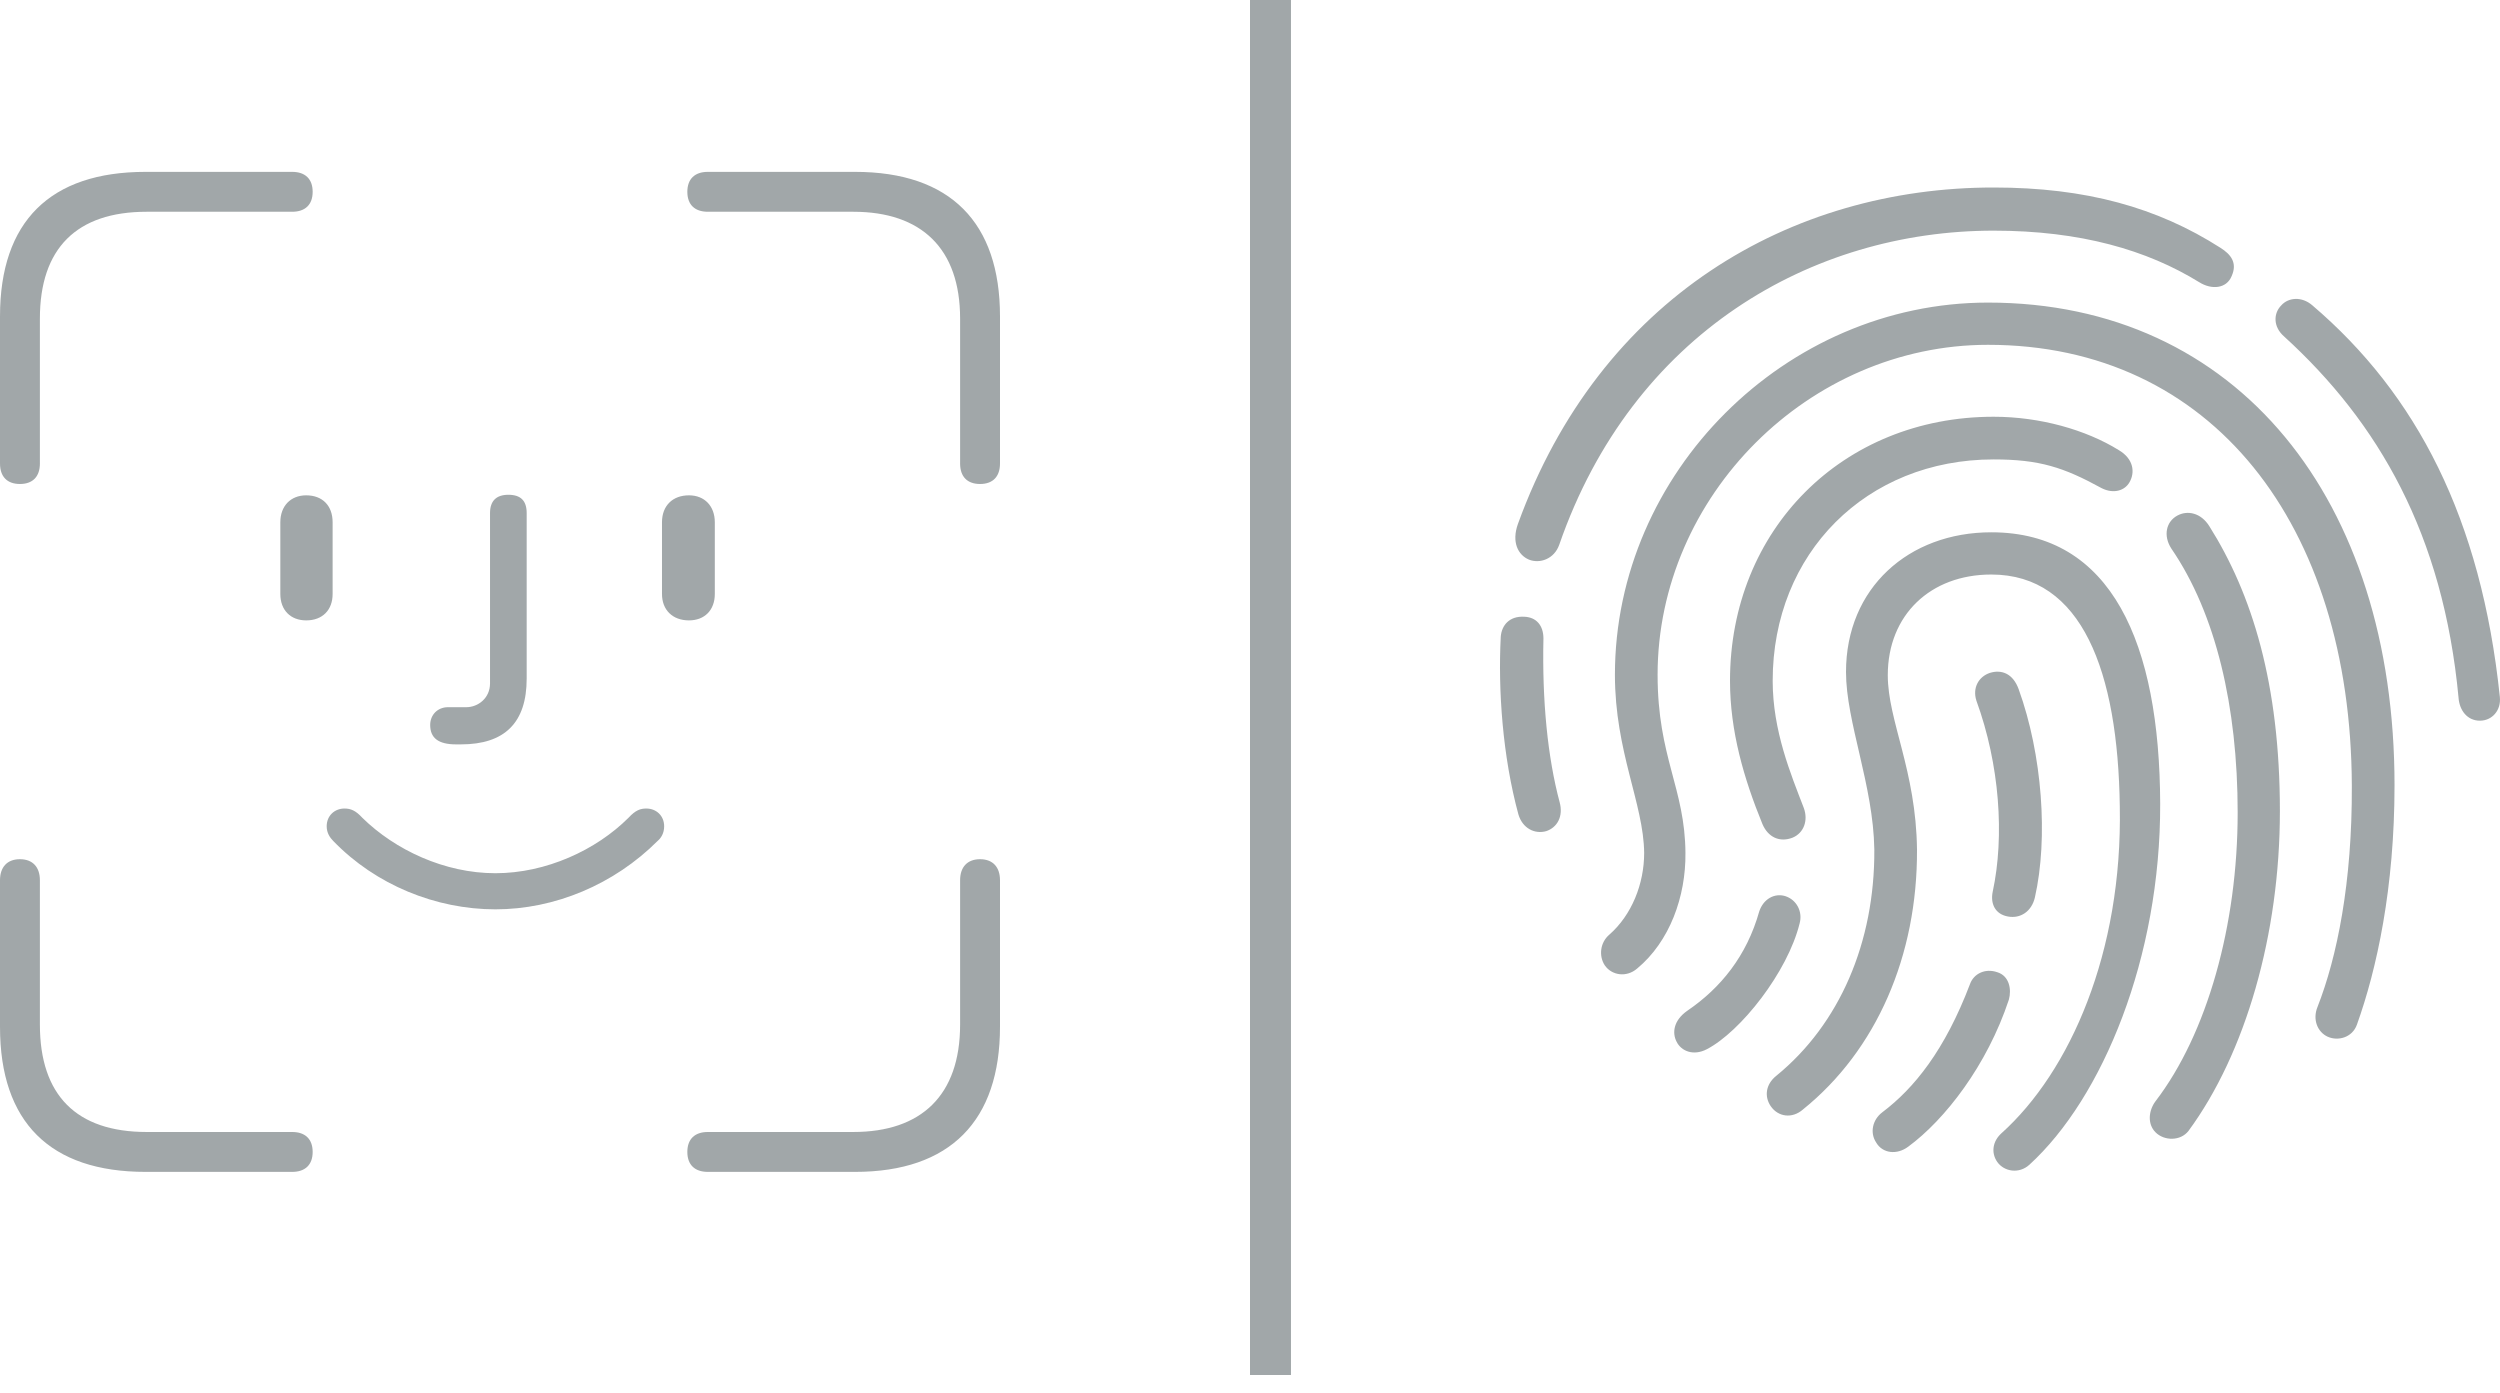 <svg width="122" height="68" viewBox="0 0 122 68" fill="none" xmlns="http://www.w3.org/2000/svg">
<g opacity="0.6">
<line x1="62" y1="4.37114e-08" x2="62" y2="67.1" stroke="#636D70" stroke-width="2"/>
<path d="M74.618 27.312C75.139 27.516 75.841 27.289 76.09 26.587C79.668 16.261 88.432 11.256 97.287 11.256C101.544 11.256 104.782 12.207 107.319 13.77C107.93 14.155 108.655 14.087 108.904 13.475C109.198 12.819 108.859 12.411 108.36 12.094C105.281 10.124 101.793 9.15 97.287 9.15C87.391 9.15 78.083 14.517 74.075 25.568C73.758 26.451 74.075 27.085 74.618 27.312ZM121.019 35.17C121.608 35.17 122.061 34.672 121.993 34.015C121.087 25.296 117.917 19.227 112.844 14.902C112.323 14.449 111.667 14.517 111.327 14.902C110.942 15.287 110.919 15.944 111.463 16.419C116.06 20.609 119.23 26.066 119.978 34.06C120.023 34.672 120.408 35.17 121.019 35.17ZM78.31 47.104C78.649 47.602 79.374 47.716 79.895 47.263C81.48 45.949 82.273 43.753 82.25 41.624C82.227 38.453 80.891 36.959 80.891 32.928C80.891 24.209 88.274 16.827 97.015 16.827C107.93 16.827 114.724 25.591 114.769 38.34C114.792 43.073 114.045 46.719 113.093 49.142C112.844 49.754 113.093 50.365 113.592 50.592C114.09 50.818 114.792 50.637 115.018 50.003C115.992 47.285 116.853 43.322 116.853 38.318C116.853 24.391 109.198 14.766 97.015 14.766C87.119 14.766 78.808 23.077 78.808 32.928C78.808 36.687 80.212 39.224 80.235 41.624C80.235 43.141 79.623 44.658 78.536 45.61C78.083 45.995 78.015 46.651 78.31 47.104ZM88.025 39.427C87.391 37.774 86.507 35.668 86.507 33.222C86.507 26.995 91.082 22.42 97.287 22.42C99.529 22.42 100.706 22.805 102.563 23.824C103.152 24.119 103.695 23.938 103.922 23.53C104.194 23.055 104.126 22.398 103.401 21.968C101.793 20.971 99.551 20.337 97.287 20.337C89.927 20.337 84.424 25.84 84.424 33.222C84.424 35.691 85.103 38.001 86.009 40.22C86.281 40.854 86.847 41.126 87.481 40.877C88.025 40.65 88.251 40.039 88.025 39.427ZM105.96 26.768C108.134 29.939 109.198 34.49 109.198 39.654C109.198 45.157 107.704 50.456 105.19 53.739C104.85 54.192 104.782 54.849 105.19 55.257C105.62 55.687 106.413 55.687 106.798 55.189C109.583 51.407 111.259 45.587 111.259 39.586C111.259 33.358 109.9 28.988 107.817 25.681C107.409 25.025 106.753 24.889 106.254 25.16C105.711 25.455 105.552 26.134 105.96 26.768ZM87.979 54.147C91.58 51.248 93.573 46.629 93.55 41.465C93.505 37.593 92.124 35.17 92.124 32.951C92.124 30.007 94.207 28.037 97.174 28.037C101.612 28.037 103.356 32.77 103.446 39.359C103.582 46.47 101.023 52.29 97.672 55.302C97.242 55.687 97.151 56.253 97.468 56.706C97.808 57.181 98.532 57.295 99.031 56.842C102.608 53.581 105.439 46.719 105.417 39.224C105.394 31.411 103.061 25.976 97.174 25.976C93.143 25.976 90.085 28.693 90.085 32.792C90.085 35.238 91.421 38.318 91.467 41.465C91.49 45.995 89.768 49.98 86.689 52.494C86.145 52.924 86.1 53.536 86.417 53.989C86.779 54.509 87.459 54.6 87.979 54.147ZM75.456 40.56C76 40.378 76.294 39.835 76.113 39.156C75.524 36.959 75.252 34.196 75.32 31.162C75.32 30.505 74.958 30.12 74.392 30.097C73.667 30.052 73.282 30.505 73.237 31.071C73.101 33.675 73.328 36.914 74.098 39.744C74.301 40.424 74.89 40.718 75.456 40.56ZM99.302 43.798C99.959 40.899 99.665 36.823 98.51 33.63C98.238 32.883 97.694 32.656 97.106 32.837C96.562 33.019 96.245 33.562 96.449 34.196C97.581 37.299 97.83 40.809 97.242 43.526C97.128 44.092 97.355 44.613 97.989 44.726C98.6 44.84 99.144 44.477 99.302 43.798ZM83.292 51.203C84.945 50.343 87.232 47.444 87.821 45.066C87.979 44.5 87.685 43.911 87.119 43.73C86.598 43.572 86.055 43.866 85.851 44.477C85.239 46.651 83.971 48.214 82.341 49.324C81.661 49.799 81.593 50.41 81.82 50.841C82.046 51.294 82.635 51.543 83.292 51.203ZM93.12 55.959C94.909 54.645 96.97 51.996 98.034 48.78C98.17 48.282 98.057 47.625 97.468 47.444C96.879 47.24 96.313 47.512 96.132 48.033C94.909 51.248 93.414 53.105 91.852 54.283C91.376 54.645 91.24 55.279 91.557 55.755C91.874 56.298 92.576 56.366 93.12 55.959Z" fill="#636D70"/>
<path d="M0.973 23.619C1.605 23.619 1.947 23.251 1.947 22.62V15.543C1.947 12.123 3.736 10.334 7.156 10.334H14.258C14.89 10.334 15.258 9.992 15.258 9.361C15.258 8.729 14.89 8.387 14.258 8.387H7.103C2.447 8.387 0 10.808 0 15.438V22.62C0 23.251 0.342 23.619 0.973 23.619ZM47.827 23.619C48.458 23.619 48.8 23.251 48.8 22.62V15.438C48.8 10.86 46.38 8.387 41.723 8.387H34.541C33.91 8.387 33.542 8.729 33.542 9.361C33.542 9.992 33.91 10.334 34.541 10.334H41.644C44.959 10.334 46.853 12.123 46.853 15.543V22.62C46.853 23.251 47.195 23.619 47.827 23.619ZM22.256 36.326H22.493C24.624 36.326 25.702 35.273 25.702 33.116V25.04C25.702 24.435 25.413 24.145 24.808 24.145C24.229 24.145 23.913 24.435 23.913 25.04V33.353C23.913 34.063 23.335 34.511 22.756 34.511H21.861C21.361 34.511 20.993 34.879 20.993 35.379C20.993 36.01 21.388 36.326 22.256 36.326ZM14.943 30.275C15.732 30.275 16.232 29.775 16.232 28.986V25.487C16.232 24.672 15.732 24.172 14.943 24.172C14.18 24.172 13.68 24.698 13.68 25.487V28.986C13.68 29.775 14.18 30.275 14.943 30.275ZM33.621 30.275C34.384 30.275 34.883 29.775 34.883 28.986V25.487C34.883 24.698 34.384 24.172 33.621 24.172C32.831 24.172 32.305 24.672 32.305 25.487V28.986C32.305 29.775 32.831 30.275 33.621 30.275ZM24.176 44.376C27.07 44.376 29.964 43.166 32.095 41.035C32.253 40.903 32.411 40.666 32.411 40.325C32.411 39.798 32.016 39.456 31.542 39.456C31.253 39.456 31.016 39.535 30.674 39.904C29.096 41.482 26.649 42.613 24.176 42.613C21.703 42.613 19.283 41.482 17.678 39.904C17.363 39.562 17.126 39.456 16.81 39.456C16.337 39.456 15.942 39.798 15.942 40.325C15.942 40.64 16.1 40.877 16.258 41.035C18.336 43.192 21.283 44.376 24.176 44.376ZM7.103 57.188H14.258C14.89 57.188 15.258 56.846 15.258 56.214C15.258 55.583 14.89 55.241 14.258 55.241H7.156C3.736 55.241 1.947 53.452 1.947 50.006V42.955C1.947 42.324 1.605 41.929 0.973 41.929C0.342 41.929 0 42.324 0 42.955V50.111C0 54.767 2.447 57.188 7.103 57.188ZM34.541 57.188H41.723C46.38 57.188 48.8 54.688 48.8 50.111V42.955C48.8 42.324 48.458 41.929 47.827 41.929C47.195 41.929 46.853 42.324 46.853 42.955V50.006C46.853 53.452 44.959 55.241 41.644 55.241H34.541C33.91 55.241 33.542 55.583 33.542 56.214C33.542 56.846 33.91 57.188 34.541 57.188Z" fill="#636D70"/>
</g>
</svg>
